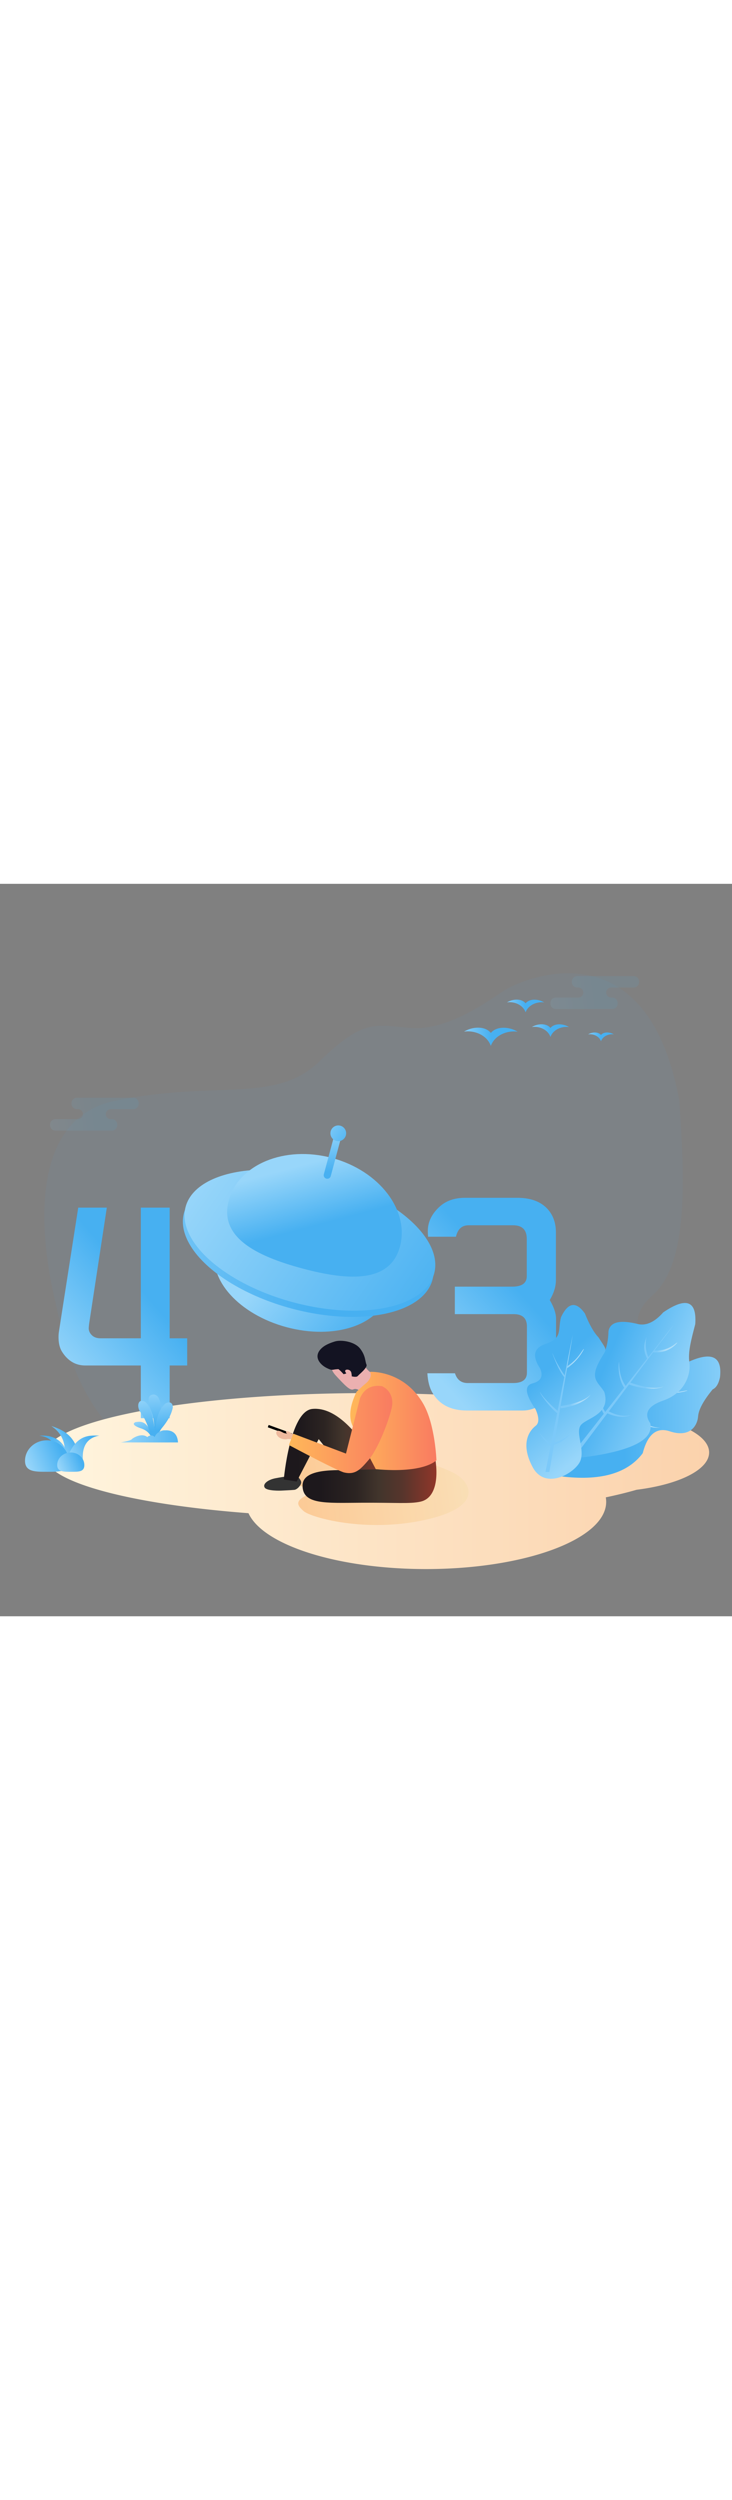 <svg xmlns="http://www.w3.org/2000/svg" xmlns:xlink="http://www.w3.org/1999/xlink" viewBox="0 0 1024 1024" width="300"><rect x="0" y="0" width="1024" height="1024" fill="#808080" stroke="none"/><defs><style>.cls-1{fill:#fff;fill-opacity:0;}.cls-2{fill:#47b0f1;opacity:0.05;}.cls-2,.cls-3,.cls-34,.cls-4{isolation:isolate;}.cls-3,.cls-4{opacity:0.1;}.cls-3{fill:url(#未命名的渐变_30);}.cls-4{fill:url(#未命名的渐变_30-2);}.cls-5{fill:url(#未命名的渐变_3);}.cls-6{fill:url(#未命名的渐变_30-3);}.cls-7{fill:url(#未命名的渐变_30-4);}.cls-8{fill:url(#未命名的渐变_30-5);}.cls-9{fill:url(#未命名的渐变_30-6);}.cls-10{fill:url(#未命名的渐变_30-7);}.cls-11{fill:url(#未命名的渐变_30-8);}.cls-12{fill:url(#未命名的渐变_30-9);}.cls-13{fill:url(#未命名的渐变_30-10);}.cls-14{fill:url(#未命名的渐变_12);}.cls-15{fill:url(#未命名的渐变_30-11);}.cls-16{fill:url(#未命名的渐变_30-12);}.cls-17{fill:url(#未命名的渐变_30-13);}.cls-18{fill:url(#未命名的渐变_30-14);}.cls-19{fill:url(#未命名的渐变_30-15);}.cls-20{fill:url(#未命名的渐变_30-16);}.cls-21{fill:url(#未命名的渐变_30-17);}.cls-22{fill:url(#未命名的渐变_30-18);}.cls-23{fill:url(#未命名的渐变_30-19);}.cls-24{fill:url(#未命名的渐变_30-20);}.cls-25{fill:url(#未命名的渐变_30-21);}.cls-26{fill:url(#未命名的渐变_30-22);}.cls-27{fill:url(#未命名的渐变_30-23);}.cls-28{fill:url(#未命名的渐变_30-24);}.cls-29{fill:url(#未命名的渐变_31);}.cls-30{fill:url(#未命名的渐变_30-25);}.cls-31{fill:url(#未命名的渐变_31-2);}.cls-32{fill:url(#未命名的渐变_30-26);}.cls-33{fill:url(#未命名的渐变_31-3);}.cls-34{opacity:0.4;fill:url(#未命名的渐变_32);}.cls-35{fill:#ebb0b0;}.cls-36{fill:#131322;}.cls-37{fill:#333;}.cls-38{fill:url(#未命名的渐变_34);}.cls-39{fill:url(#未命名的渐变_34-2);}.cls-40{fill:url(#未命名的渐变_36);}.cls-41{fill-rule:evenodd;}.cls-42{fill:#efba9e;}.cls-43{fill:url(#未命名的渐变_36-2);}</style><linearGradient id="未命名的渐变_30" x1="212.14" y1="933.32" x2="212.78" y2="933.35" gradientTransform="matrix(124, 0, 0, -46, -26252, 43255.93)" gradientUnits="userSpaceOnUse"><stop offset="0" stop-color="#98d6fa"></stop><stop offset="1" stop-color="#47b0f1"></stop></linearGradient><linearGradient id="未命名的渐变_30-2" x1="212.14" y1="933.32" x2="212.78" y2="933.35" gradientTransform="matrix(124, 0, 0, -46, -25552, 43085.93)" xlink:href="#未命名的渐变_30"></linearGradient><linearGradient id="未命名的渐变_3" x1="213.77" y1="931.76" x2="214.77" y2="931.76" gradientTransform="matrix(930, 0, 0, -246, -198744, 230046.9)" gradientUnits="userSpaceOnUse"><stop offset="0" stop-color="#fff5de"></stop><stop offset="1" stop-color="#fbd2ac"></stop></linearGradient><linearGradient id="未命名的渐变_30-3" x1="211.01" y1="934.89" x2="211.64" y2="934.91" gradientTransform="matrix(74.87, 0, 0, -25.58, -15158.72, 24124.51)" xlink:href="#未命名的渐变_30"></linearGradient><linearGradient id="未命名的渐变_30-4" x1="209.74" y1="936.45" x2="210.38" y2="936.47" gradientTransform="matrix(51.89, 0, 0, -17.72, -10147.3, 16802.7)" xlink:href="#未命名的渐变_30"></linearGradient><linearGradient id="未命名的渐变_30-5" x1="209.74" y1="936.45" x2="210.38" y2="936.47" gradientTransform="matrix(51.89, 0, 0, -17.72, -10182.09, 16768.22)" xlink:href="#未命名的渐变_30"></linearGradient><linearGradient id="未命名的渐变_30-6" x1="207.92" y1="938.7" x2="208.55" y2="938.72" gradientTransform="matrix(35.97, 0, 0, -12.29, -6661.82, 11746.33)" xlink:href="#未命名的渐变_30"></linearGradient><linearGradient id="未命名的渐变_30-7" x1="213.02" y1="931.26" x2="213.41" y2="931.82" gradientTransform="matrix(180, 0, 0, -294.41, -38224.14, 274895.85)" xlink:href="#未命名的渐变_30"></linearGradient><linearGradient id="未命名的渐变_30-8" x1="213.43" y1="931.63" x2="214.09" y2="931.42" gradientTransform="matrix(0, 248, 160, 0, -148632.29, -52423.42)" xlink:href="#未命名的渐变_30"></linearGradient><linearGradient id="未命名的渐变_30-9" x1="212.83" y1="931.42" x2="213.87" y2="931.57" gradientTransform="matrix(0, 360, 180, 0, -167250.51, -76483.16)" xlink:href="#未命名的渐变_30"></linearGradient><linearGradient id="未命名的渐变_30-10" x1="213.36" y1="931.66" x2="214.46" y2="931.46" gradientTransform="matrix(0, 360, 180, 0, -167248.18, -76491.85)" xlink:href="#未命名的渐变_30"></linearGradient><linearGradient id="未命名的渐变_12" x1="213.3" y1="931.84" x2="213.61" y2="931.49" gradientTransform="matrix(239.55, 64.19, 41.41, -154.55, -89295.59, 130726.9)" gradientUnits="userSpaceOnUse"><stop offset="0" stop-color="#98d6fa"></stop><stop offset="1" stop-color="#47b0f1"></stop></linearGradient><linearGradient id="未命名的渐变_30-11" x1="191.46" y1="932.49" x2="191.52" y2="931.54" gradientTransform="matrix(9.66, 2.59, 17.08, -63.75, -17302.86, 59292.27)" xlink:href="#未命名的渐变_30"></linearGradient><linearGradient id="未命名的渐变_30-12" x1="202.57" y1="933.34" x2="205.29" y2="932.39" gradientTransform="matrix(21.25, 5.69, 5.69, -21.25, -9174.32, 19009.78)" xlink:href="#未命名的渐变_30"></linearGradient><linearGradient id="未命名的渐变_30-13" x1="213.02" y1="931.26" x2="213.4" y2="931.83" gradientTransform="matrix(180, 0, 0, -297.4, -37708.14, 277672.78)" xlink:href="#未命名的渐变_30"></linearGradient><linearGradient id="未命名的渐变_30-14" x1="209.44" y1="933.56" x2="209.04" y2="934.33" gradientTransform="matrix(40.38, 0, 0, -36.25, -8372.81, 34644.73)" xlink:href="#未命名的渐变_30"></linearGradient><linearGradient id="未命名的渐变_30-15" x1="208.91" y1="932.9" x2="209.47" y2="933.41" gradientTransform="matrix(40.64, 0, 0, -50, -8411.77, 47442.49)" xlink:href="#未命名的渐变_30"></linearGradient><linearGradient id="未命名的渐变_30-16" x1="209.46" y1="933.63" x2="210.31" y2="933.93" gradientTransform="matrix(46.95, 0, 0, -36.71, -9740.84, 35073.15)" xlink:href="#未命名的渐变_30"></linearGradient><linearGradient id="未命名的渐变_30-17" x1="210.5" y1="933.26" x2="211.35" y2="933.52" gradientTransform="matrix(61, 0, 0, -44, -12805, 41871.15)" xlink:href="#未命名的渐变_30"></linearGradient><linearGradient id="未命名的渐变_30-18" x1="208.38" y1="934.55" x2="209.23" y2="934.8" gradientTransform="matrix(38, 0, 0, -27, -7838, 26046.03)" xlink:href="#未命名的渐变_30"></linearGradient><linearGradient id="未命名的渐变_30-19" x1="206.13" y1="935.52" x2="206.41" y2="934.66" gradientTransform="matrix(26.15, 0, 0, -25.6, -5193.95, 24698.19)" xlink:href="#未命名的渐变_30"></linearGradient><linearGradient id="未命名的渐变_30-20" x1="205.12" y1="933.62" x2="205.17" y2="932.72" gradientTransform="matrix(22.89, 0, 0, -55.89, -4491.28, 52896.3)" xlink:href="#未命名的渐变_30"></linearGradient><linearGradient id="未命名的渐变_30-21" x1="202.23" y1="933.48" x2="202.25" y2="932.58" gradientTransform="matrix(17.45, 0, 0, -61.12, -3312.56, 57758.27)" xlink:href="#未命名的渐变_30"></linearGradient><linearGradient id="未命名的渐变_30-22" x1="205.85" y1="933.71" x2="205.91" y2="932.81" gradientTransform="matrix(24.86, 0, 0, -52.9, -4889.55, 50108.37)" xlink:href="#未命名的渐变_30"></linearGradient><linearGradient id="未命名的渐变_30-23" x1="211.33" y1="936.68" x2="212.46" y2="936.68" gradientTransform="matrix(80, 0, 0, -17.01, -16737, 16706.48)" xlink:href="#未命名的渐变_30"></linearGradient><linearGradient id="未命名的渐变_30-24" x1="214.58" y1="932.13" x2="215.22" y2="932.2" gradientTransform="matrix(-269.22, 47.47, -27.01, -153.15, 83994.06, 133295.27)" xlink:href="#未命名的渐变_30"></linearGradient><linearGradient id="未命名的渐变_31" x1="217.29" y1="931.06" x2="217.46" y2="930.99" gradientTransform="translate(-114497.85 137997.39) rotate(-135) scale(71.08 191.9)" gradientUnits="userSpaceOnUse"><stop offset="0.03" stop-color="#afdef9"></stop><stop offset="1" stop-color="#7cc9f9"></stop></linearGradient><linearGradient id="未命名的渐变_30-25" x1="215.14" y1="931.63" x2="215.68" y2="931.87" gradientTransform="translate(44752.42 202726.53) rotate(180) scale(203.58 216.82)" xlink:href="#未命名的渐变_30"></linearGradient><linearGradient id="未命名的渐变_31-2" x1="217.49" y1="931.52" x2="217.63" y2="931.46" gradientTransform="matrix(-64.64, -31.53, 95, -194.77, -73514.77, 188972.42)" xlink:href="#未命名的渐变_31"></linearGradient><linearGradient id="未命名的渐变_30-26" x1="216.3" y1="931.36" x2="216.51" y2="931.93" gradientTransform="translate(24742.61 227069.33) rotate(180) scale(110.66 242.94)" xlink:href="#未命名的渐变_30"></linearGradient><linearGradient id="未命名的渐变_31-3" x1="217.28" y1="931.99" x2="217.45" y2="931.92" gradientTransform="translate(16251.62 179548.1) rotate(180) scale(71.08 191.9)" xlink:href="#未命名的渐变_31"></linearGradient><linearGradient id="未命名的渐变_32" x1="214.79" y1="932.46" x2="215.79" y2="932.46" gradientTransform="matrix(-249.25, 35.03, -15.45, -109.92, 68593.58, 95797.85)" gradientUnits="userSpaceOnUse"><stop offset="0" stop-color="#f5dda7"></stop><stop offset="1" stop-color="#fa9a41"></stop></linearGradient><linearGradient id="未命名的渐变_34" x1="216.37" y1="932.2" x2="215.5" y2="932.2" gradientTransform="translate(31223.68 103857.23) rotate(180) scale(142.38 110.56)" gradientUnits="userSpaceOnUse"><stop offset="0" stop-color="#1d181c"></stop><stop offset="0.3" stop-color="#2c2422"></stop><stop offset="0.5" stop-color="#42352c"></stop><stop offset="0.7" stop-color="#57352c"></stop><stop offset="1" stop-color="#923629"></stop></linearGradient><linearGradient id="未命名的渐变_34-2" x1="216.01" y1="932.56" x2="215.14" y2="932.56" gradientTransform="translate(40905.58 72517.44) rotate(180) scale(187.29 76.87)" xlink:href="#未命名的渐变_34"></linearGradient><linearGradient id="未命名的渐变_36" x1="216.78" y1="932.04" x2="215.78" y2="932.04" gradientTransform="translate(26622.77 128809.09) rotate(180) scale(120.55 137.39)" gradientUnits="userSpaceOnUse"><stop offset="0" stop-color="#ffb859"></stop><stop offset="1" stop-color="#f97b61"></stop></linearGradient><linearGradient id="未命名的渐变_36-2" x1="216.48" y1="932.13" x2="215.48" y2="932.13" gradientTransform="translate(31735.42 114466.32) rotate(180) scale(144.73 121.98)" xlink:href="#未命名的渐变_36"></linearGradient></defs><g id="图层_2"><g id="图层_1-2"><g id="_403"><rect id="矩形" class="cls-1" width="1024" height="1024"></rect><g id="背景"><path id="路径-58" class="cls-2" d="M76.8,581.77c-7.68-33.1-57.62-248.62,83.6-278.26s224.65,4.88,286.7-55.46,77.52-50.44,128.49-46.45S685.63,162,705.47,149,904.53,51.69,950.35,303.51c7.24,108.87,13.26,227-37.44,271.73s.93,84.91,37.44,89.38S933.28,745.53,849,778.9C792.88,804.06,430.19,876.18,213,802,108.11,757.12,84.47,614.86,76.8,581.77Z"></path><path id="形状结合" class="cls-3" d="M158,329v.15a7.51,7.51,0,0,1,6,7.35v1a7.5,7.5,0,0,1-7.5,7.5h-79a7.5,7.5,0,0,1-7.5-7.5v-1a7.5,7.5,0,0,1,7.5-7.5H109a7,7,0,0,0,7-6.76V322a7,7,0,0,0-6.76-7H106v-.15a7.5,7.5,0,0,1-6-7.35v-1a7.5,7.5,0,0,1,7.5-7.5h79a7.5,7.5,0,0,1,7.5,7.5v1a7.5,7.5,0,0,1-7.5,7.5H155a7,7,0,0,0-7,6.76V322a7,7,0,0,0,6.76,7H158Z"></path><path id="形状结合-2" class="cls-4" d="M858,159v.15a7.51,7.51,0,0,1,6,7.35v1a7.5,7.5,0,0,1-7.5,7.5h-79a7.5,7.5,0,0,1-7.5-7.5v-1a7.5,7.5,0,0,1,7.5-7.5H809a7,7,0,0,0,7-6.76V152a7,7,0,0,0-6.76-7H806v-.15a7.5,7.5,0,0,1-6-7.35v-1a7.5,7.5,0,0,1,7.5-7.5h79a7.5,7.5,0,0,1,7.5,7.5v1a7.5,7.5,0,0,1-7.5,7.5H855a7,7,0,0,0-7,6.76V152a7,7,0,0,0,6.76,7H858Z"></path><path id="形状结合-3" class="cls-5" d="M514.52,712c131.1,0,249.26,10.79,331.78,28,80.76.65,145.7,25,145.7,55,0,24.23-42.45,44.8-101.39,52.13-13,3.75-27.41,7.3-43.16,10.62A35.34,35.34,0,0,1,848,864c0,51.91-112.82,94-252,94-124.65,0-228.17-33.76-248.41-78.11C180.2,867.13,62,835.72,62,799,62,751,264.37,712,514.52,712Z"></path><g id="大雁"><path id="路径" class="cls-6" d="M686.61,226.65v-.1c-5.33-15-22.7-22.11-37.44-19.93,10.93-6.79,29-8.6,37.44,1.82v.09c8.46-10.33,26.59-8.61,37.43-1.82-14.72-2.08-32.09,5-37.43,19.93Z"></path><path id="路径-2" class="cls-7" d="M770,214.11V214c-3.7-10.42-15.73-15.31-25.94-13.81,7.57-4.71,20.07-6,25.94,1.26v.06c5.87-7.16,18.44-6,26-1.26-10.21-1.44-22.24,3.46-26,13.82Z"></path><path id="路径-3" class="cls-8" d="M735.24,179.63v-.06c-3.7-10.43-15.73-15.32-26-13.82,7.58-4.71,20.08-6,26,1.26v.06c5.87-7.15,18.43-6,26-1.25-10.22-1.45-22.24,3.45-26,13.81Z"></path><path id="路径-4" class="cls-9" d="M840.72,220.07v0c-2.56-7.23-10.9-10.63-18-9.58,5.25-3.26,13.91-4.14,18,.87v0c4.08-5,12.78-4.13,18-.87C851.63,209.49,843.29,212.89,840.72,220.07Z"></path></g></g><g id="_404"><path id="_4" class="cls-10" d="M237.36,747.09v-73.7h24.5v-38h-24.5V452.68H197v182.7H140.71q-6.75,0-11-3.27-5.59-4.64-5.59-10.81a86.53,86.53,0,0,1,1-9.07h0l24.31-159.55H109.45l-27,173.25a52.79,52.79,0,0,0-.58,7.72q0,12.74,5,20.64,12.15,19.1,32.61,19.1H197v73.7Z"></path><g id="编组-71"><ellipse id="椭圆形" class="cls-11" cx="421.62" cy="542.58" rx="80" ry="124" transform="translate(-211.59 809.41) rotate(-75)"></ellipse><ellipse id="椭圆形备份-7" class="cls-12" cx="431.2" cy="506.84" rx="90" ry="180" transform="translate(-169.97 792.17) rotate(-75)"></ellipse><ellipse id="椭圆形备份-8" class="cls-13" cx="433.53" cy="498.15" rx="90" ry="180" transform="translate(-159.85 787.98) rotate(-75)"></ellipse><path id="椭圆形-2" class="cls-14" d="M422.92,537.75C489.07,555.48,546,557.61,559.54,507s-29.06-106-95.21-123.77-130.77,9-144.34,59.59S356.77,520,422.92,537.75Z"></path><path id="矩形-2" class="cls-15" d="M473.65,348.43h0a5,5,0,0,1,3.53,6.12l-14.49,54.1a5,5,0,0,1-6.13,3.53h0a5,5,0,0,1-3.53-6.12L467.52,352A5,5,0,0,1,473.65,348.43Z"></path><circle id="椭圆形-3" class="cls-16" cx="473.23" cy="348.77" r="11"></circle></g><path id="_3" class="cls-17" d="M597.86,684.28h38.62q4.29,13.65,17.74,13.65H717.8q19.31,0,19.31-14.43V618.75q0-17.16-18.53-17.16h-82.3V563.17h80.15q20.49,0,20.48-14.62V496.48q0-19.11-19.11-19.11H655.39q-13.85,0-17.55,16h-39q-.39-4.49-.39-7.8,0-18.92,16.19-33.94,13.65-12.67,35.88-12.67h73.13q26.13,0,40.37,13.65,13.65,13.26,13.65,34.71V554q0,13.46-8.58,27.88,8.77,15,8.77,26.14v80.15q0,20.48-13.26,33.35-15.4,14.82-33.15,14.82h-78.2q-33.74,0-48.17-24.57Q598.84,701.43,597.86,684.28Z"></path></g><g id="石头"><path id="路径-38" class="cls-18" d="M77.4,807.52q4.35-33.32-22.4-35.89c24.14-2.3,40.12,12.39,40.38,35.89Q87.88,807.78,77.4,807.52Z"></path><path id="路径-39" class="cls-19" d="M89.12,807.65Q96.19,774,71.73,758c20.82,6.57,35.78,16.44,40.64,49.65A190.3,190.3,0,0,1,89.12,807.65Z"></path><path id="路径-40" class="cls-20" d="M116.07,808q-3.13-31.95,22.93-36.61c-16.11-.4-34.09-1.48-46.95,36.61Q108.4,807.47,116.07,808Z"></path><path id="椭圆形-4" class="cls-21" d="M66.41,822c16.85,0,29.59.41,29.59-15.39S82.34,778,65.5,778,35,790.81,35,806.61,49.57,822,66.41,822Z"></path><path id="椭圆形备份-6" class="cls-22" d="M99.57,822c10.49,0,18.43.25,18.43-9.44S109.49,795,99,795s-19,7.86-19,17.56S89.07,822,99.57,822Z"></path></g><g id="草"><path id="路径-43" class="cls-23" d="M212.91,777.63q-2.52-11.46-14.71-16c-9.28-3-14.37-6.53-8.56-9.1,4.9-.39,15.36-4.21,23.27,18.61A13.09,13.09,0,0,1,212.91,777.63Z"></path><path id="路径-44" class="cls-24" d="M213.32,778.84q-7.33-27.36-16.66-40c-4.56-5.73-4.24-13.94,0-15.8C201,722.6,209,721.85,215,753.29c.39,2.16,2.51,14.82,0,23A5.12,5.12,0,0,1,213.32,778.84Z"></path><path id="路径-45" class="cls-25" d="M214.45,774.72q3.31-12.24-.85-32c-4.24-12.74-11.47-28.41,1.72-28.77,5.35.73,11.81,6.34,9.37,34.29-1.49,11.28-4.08,18-6.79,26.43A3.92,3.92,0,0,1,214.45,774.72Z"></path><path id="路径-46" class="cls-26" d="M217,777.89q-1.34-34.62,12.67-49.7c2.52-3.35,12.11-6.5,12.08,4-1,4.52-3.15,14.19-15.5,28.93-4.07,5.32-6.74,13.09-6.77,14.92C219.49,777.28,218.67,777.89,217,777.89Z"></path><path id="路径-47" class="cls-27" d="M169,780.94q13.86-2.58,15.29-4.39c1.43-1.8,14-9.54,21.85-3,1.71-2.2,7.18-3.9,10.32,0,1.43-6.16,10.37-10.11,14.26-9.47,4.38-.34,17.31-.2,18.28,16.88Q243.71,781.06,169,780.94Z"></path></g><g id="绿植"><path id="路径-61" class="cls-28" d="M963.2,668.24q49-22,44,21.64-2.84,13.54-10.24,16.92-19.26,23.46-20.37,37.61c-1.11,14.14-12.11,30.17-39.66,21q-27.56-9.17-37.84,30.68Q868.07,837.26,790,829t9.94-72q23.92-9.43,36.53-11.67t12.36-27.51q0-15.82,22.92-23.11T891,671.56q15.22-22.42,36.33-6.4T963.2,668.24Z"></path><path id="形状结合-4" class="cls-29" d="M964.74,683.35l-48.28,32.22q3.69-19.37,8.82-31.4c5.07-11.87-10.59,19.79-10.8,32.72l-40.24,26.86.11-.15q-1.67-25.94,1.34-36.21c-2.69,3.6-5.55,29.38-4,38l-37,24.71.34-.42s-1.9-14.27-.22-21.47c-1.67,2-2.78,17-2.3,23.34L802,792l3.87,3.87,31.54-22.33c8.52,5,20.21,5.79,25.86,5.27q-15.66-1.44-22.89-7.2a13.2,13.2,0,0,1-2.5,1.6l88.82-62.89a8.77,8.77,0,0,0-.56.68q19.74,2.79,35.44-2.38c-.84-1.67-14.75,4.84-33.12.45ZM923.4,760.21q-15.81.45-41.17-18.27a23.15,23.15,0,0,1-2.22,2.21C896,756.77,913.13,761.74,923.4,760.21Z"></path><path id="路径-65" class="cls-30" d="M927.8,599.12q48.26-32.83,44.79,16.51c-6.19,23.57-10.25,39.33-8.22,53.77s-4.32,41.75-36.57,53q-32.25,11.21-18.11,31.79,7.09,31.62-78.23,45.38c-85.32,13.77-65-17.87-43.06-52.16,15.87-15.88,18-25.58,18-37.72s-11.62-32,21.76-40.24q22-5,23.05-44,3.46-19.59,42-9.8Q910.33,618.93,927.8,599.12Z"></path><path id="形状结合-5" class="cls-31" d="M942.44,616.59l-35.44,45-.07-.17a44.63,44.63,0,0,1-2.35-28.28l.08-.31,0,0c-2.33,7.27-6.81,15.94.61,30.93l-30,38.18-.2-.27q-9-12.72-9-33.45c-1.38,4.29-1.41,24,7.16,36.26L846.62,738.4c-1.68-2.61-5.88-10-5.88-18.16-.89,5.65-1,13.22,3.9,20.68l-39.27,49.92h6.23l38-50.55c18.38,7.85,28.69,4.56,33.8,2.26q-14.94,3.66-31.71-5l28.86-38.44c-.15.3-.32.6-.5.92,19.21,6.73,39.16,7.52,48.37,2.73q-14.8,5.58-47-5.55l.44.15L914,654.47l-.18.51q21.2,1.31,33.84-13.48c-1.33-1.3-10.35,11.8-32.14,11Z"></path><path id="路径-96" class="cls-32" d="M818.17,600.59q-18.63-25.89-33.35,5.26c-4.76,17.94,2.76,29.35-21.82,37.5q-24.57,8.16-7.44,34.15,7.17,16.35-10.57,20.91t4.26,36.22q7.63,17.36,0,23.2c-7.62,5.84-22.28,23.35-4.26,57.39s60.46,7.6,66.82-8.4-6.36-38.05,0-49,43.46-14.71,33.55-47.52c-8.25-13.42-19.73-17.3-8.2-40.16s14.46-13.67,0-36.19Q827.7,624.26,818.17,600.59Z"></path><path id="形状结合-6" class="cls-33" d="M801.27,630.35l-11.35,56.91q-11.1-16.29-16-28.43c-4.81-12,6.51,21.48,15.5,30.77L780,737.05l0-.19q-19.51-17.16-24.65-26.55c.64,4.45,16.84,24.7,24.09,29.7l-8.7,43.65-.05-.54s-11.45-8.74-15.34-15c.25,2.61,10,13.95,14.87,18.13l-7.18,36h5.47L775,784.16c9.59-2.47,18.39-10.2,22-14.57q-12.09,10.06-21.27,11.11a13,13,0,0,1-.64,2.89l18.33-107.27c0,.29.05.59.09.88q15.93-12,23.37-26.75c-1.77-.58-7,13.85-23.09,23.73Zm25.12,83.57q-10.86,11.51-42,16.19a23.4,23.4,0,0,1,0,3.14C804.57,730.88,820.21,722.27,826.39,713.92Z"></path></g><g id="人物"><path id="路径-5" class="cls-34" d="M419.38,841.5c22.34,7,13.44,11.18,6,15.29-13.64,7.54-7.51,14.14-.57,20.21,10.27,9,86.93,30.63,170,12.22,77.51-17.16,65.83-48,45.91-62-16-11.24-86-36.74-165.94-31.23-48.12,3.3-68.78,11.56-72.79,17.93C395.42,824.47,394.51,833.71,419.38,841.5Z"></path><path id="路径-6" class="cls-35" d="M523,685.94c-6.45-3-12.69-9.81-13.65-14.79s-9.51-28.74-29.33-24.23-23.49,26.26-10.51,40.29,20.27,21.74,24.83,19.57,9.78,2.22,12.86,5,14.56-18.52,14.56-18.52l3.31-4.1Z"></path><path id="路径-7" class="cls-36" d="M451,648.24c-14.36,12.28-3,24.16,5.9,28.6s7.53,1.9,15.68,1.75c0,0,0-2.06,8.1,7l3.38-.95c1.22-.4-1.81-1.84-1.15-4.09s7.72-2.27,8.69,3.46.16,4.45.16,4.45,6.92,1.93,8.73-.37,14.19-11.7,12.15-16.1-.92-11.81-8.76-22.07-26.78-12.69-35.24-10.15S454.59,645.18,451,648.24Z"></path><path id="路径-8" class="cls-37" d="M415.89,827.05c2.93,5,5.56,6.73,5.44,10.11s-5.37,9.7-9.61,10.11c-5.36.52-14.68.83-17.3,1s-20.66.66-24-4,3.37-10.9,14.51-13.15,27.4-4.16,27.4-4.16Z"></path><path id="Fill-1706" class="cls-38" d="M513.46,789.89c-12.13-17.86-42.17-59.24-76.57-55.76C405.42,737.3,397,832.72,397,832.72l18,2.93,30.85-59.34L500,844.48l39.43-15.16Z"></path><path id="Fill-1708" class="cls-39" d="M605.58,788.8c7.71,27,9.44,69.09-17.49,75-14.83,3.26-34.1,1.18-83.91,1.48C455,865.59,423,868,423.24,841s59.89-20.16,72.64-21.35,71.75-1.78,71.75-1.78Z"></path><path id="Fill-1709" class="cls-40" d="M498.84,710.08s3.27-3.19,10.44-9.64c13.63-10,8.38-18.18,8.38-18.18s47.39-2.83,74.69,45.15c16.44,28.9,18.18,78.4,18.18,78.4s-16,18.77-84.8,12.54c0,0-20.66-39.33-31.33-58.3Q483.72,741.08,498.84,710.08Z"></path><polygon id="矩形-3" class="cls-41" points="375.82 756.52 408.59 768.45 407.4 771.73 374.63 759.8 375.82 756.52"></polygon><path id="路径-50备份" class="cls-42" d="M414.29,771.71q-3.45-1.79-7.28-3.63a11.56,11.56,0,0,0-3.06-2.26q-4-1.22-3.87.4a3.29,3.29,0,0,0,1.7,2.59l-4.47-.95-4.24-2.11q-6.75-3.16-6.64,2.39c.91,4.15,5.34,8.74,14.12,8.43q3.12-1,8.51.48Z"></path><path id="路径-3-2" class="cls-43" d="M410.27,768.73,484,796.59l19.54-77.28q8.78-20.23,30.8-17c10.43,4.78,15.22,14.73,14.42,25.52s-16.23,56.06-31.91,76.2c-11.87,13.66-19,23.12-36.12,18.75q-13.23-4.53-76.61-38.19Z"></path></g></g></g></g></svg>